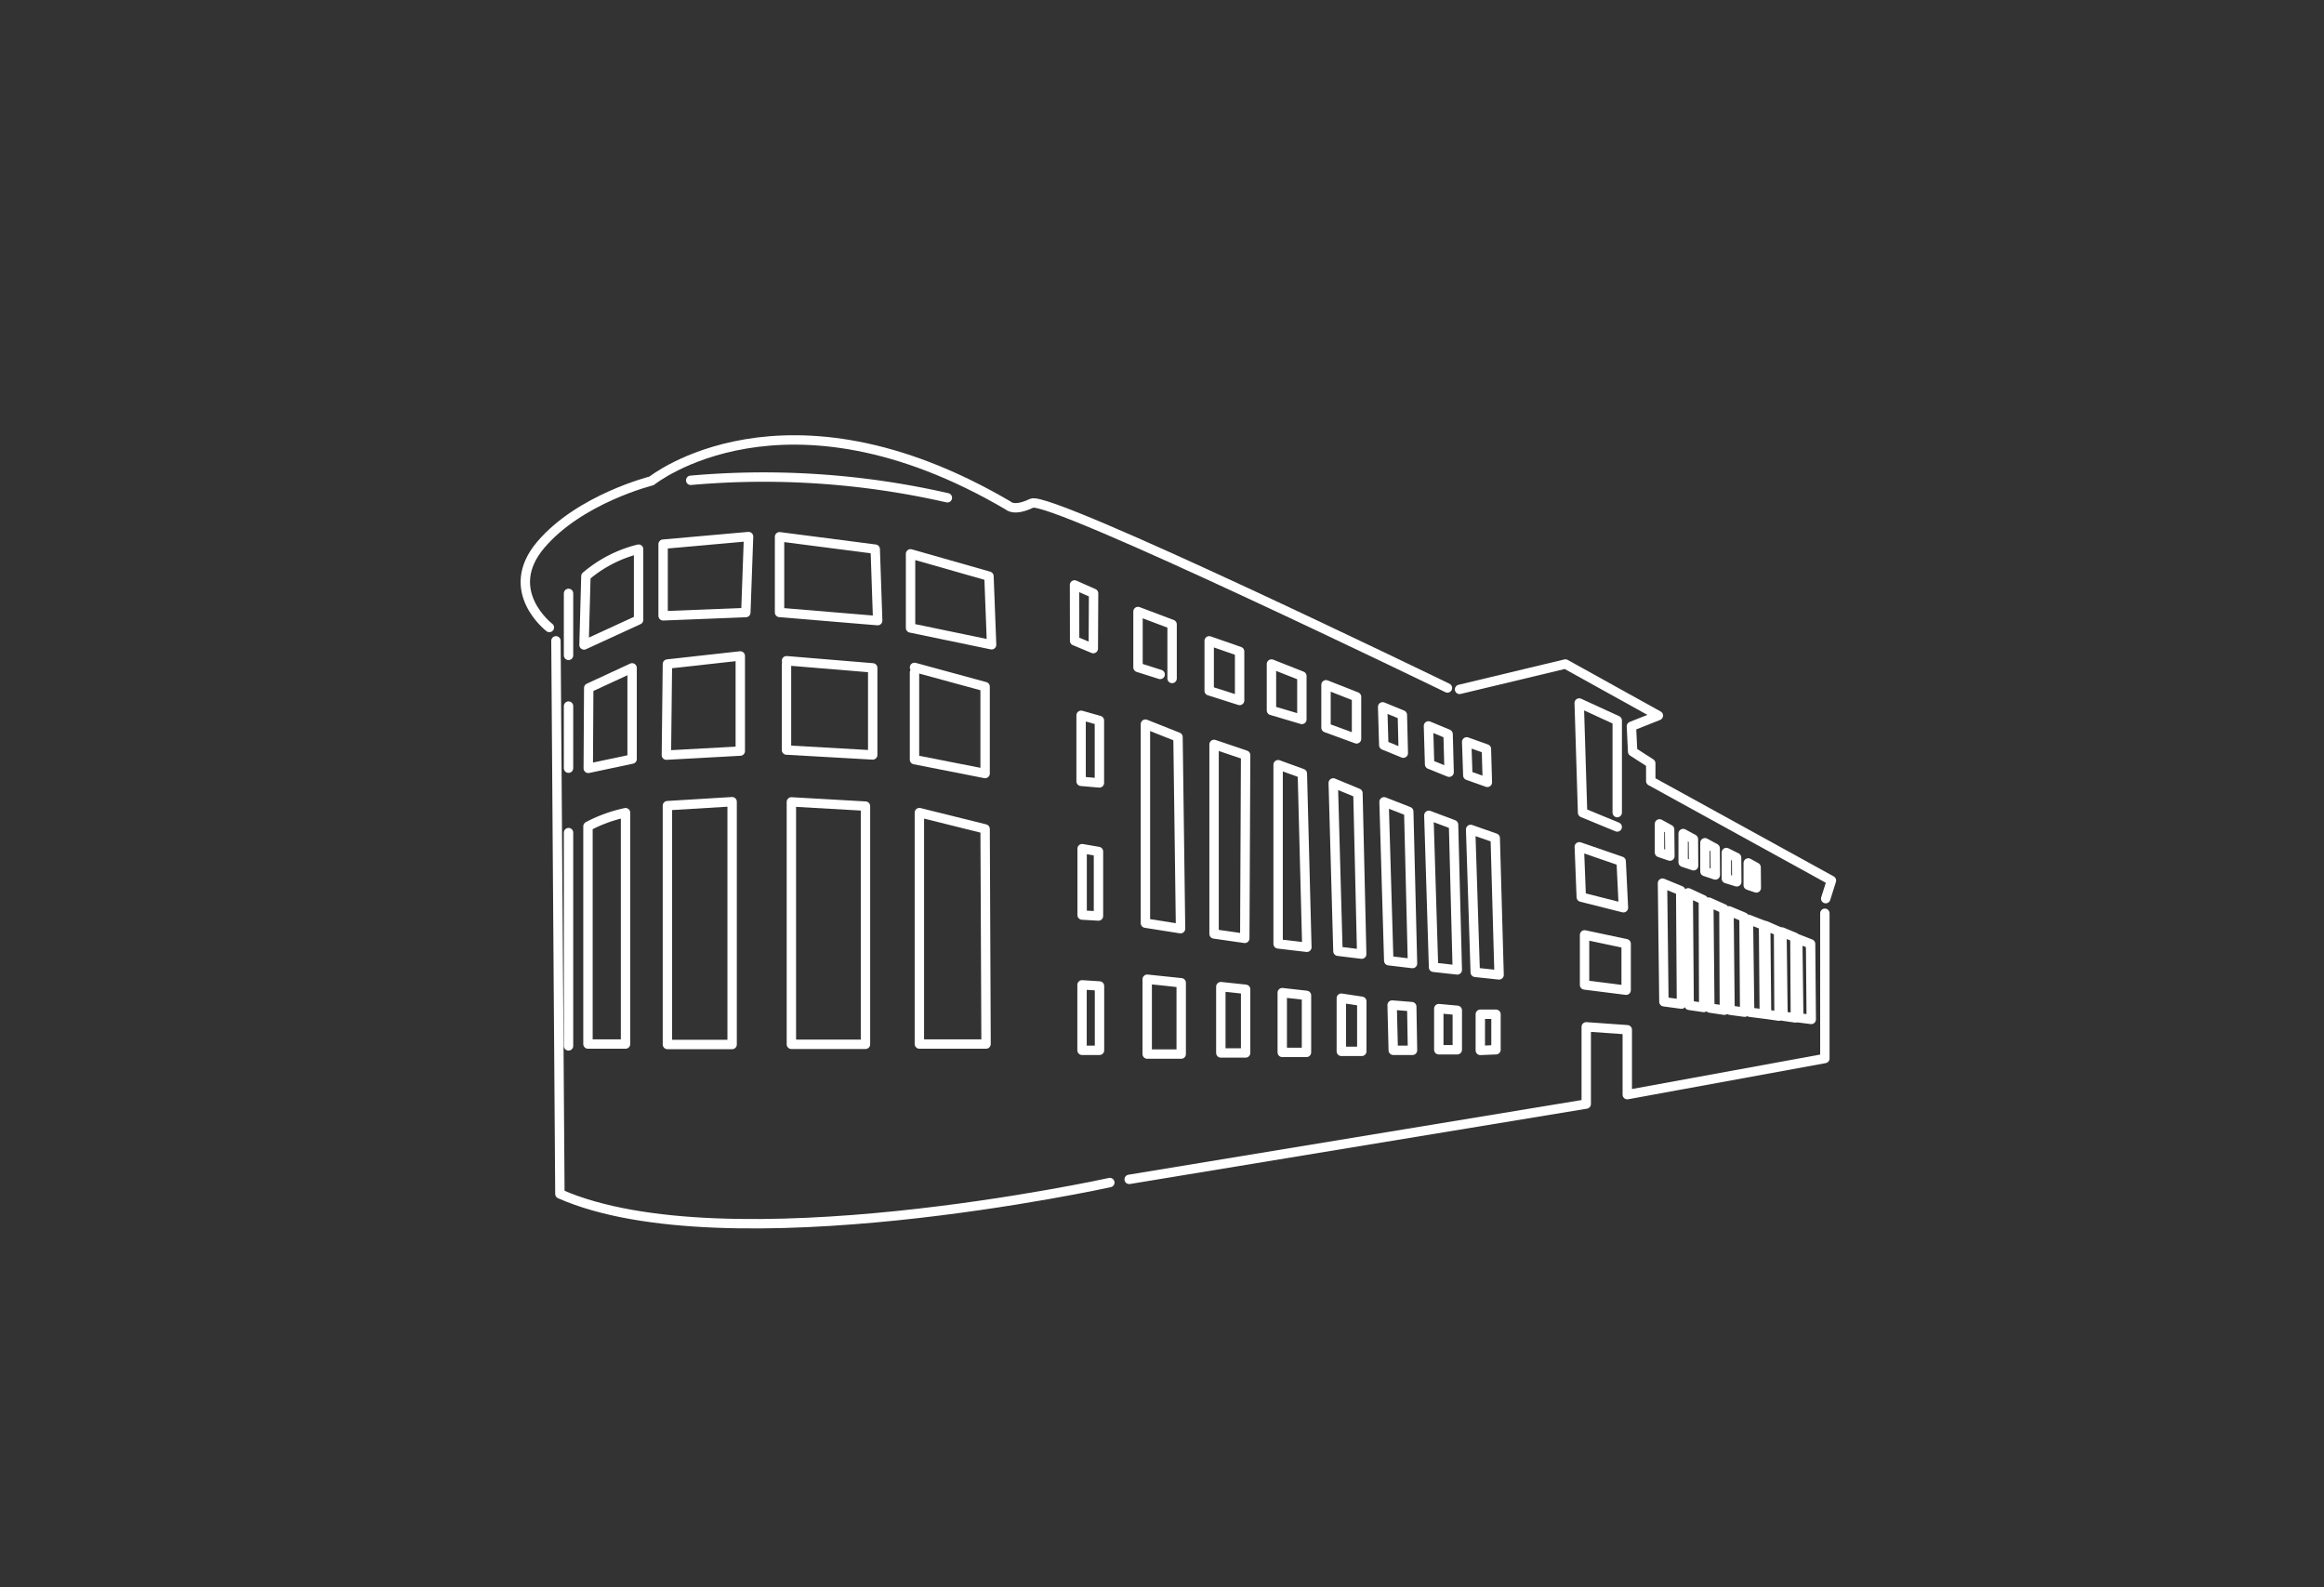 <svg id="Layer_1" data-name="Layer 1" xmlns="http://www.w3.org/2000/svg" viewBox="0 0 247.47 168.99"><rect x="0" y="0" width="247.47" height="168.99" fill="#333333" stroke="none"/><defs><style>.cls-1{fill:none;stroke:#fff;stroke-linecap:round;stroke-linejoin:round;}</style></defs><title>2Artboard 1</title><path class="cls-1" d="M58.5,66.81s-5.09-3.89-.92-8.8,11.8-6.81,11.8-6.81,14.13-11.38,38,2.64c0,0,.59.65,2.48-.26s44.27,19.67,44.27,19.67"/><polyline class="cls-1" points="155.42 73.4 166.69 70.7 176.59 76.19 173.72 77.33 173.85 80.03 175.78 81.27 175.78 83.16 195.02 93.75 194.41 95.68"/><polyline class="cls-1" points="194.32 97.24 194.32 112.7 173.28 116.55 173.28 109.64 168.91 109.33 168.91 117.55 120.24 125.57"/><path class="cls-1" d="M118.18,125.91s-40.9,9-58.56,1.21L59.2,68.23"/><line class="cls-1" x1="60.54" y1="69.78" x2="60.54" y2="63.18"/><line class="cls-1" x1="60.54" y1="81.79" x2="60.54" y2="75.18"/><line class="cls-1" x1="60.54" y1="111.36" x2="60.54" y2="88.65"/><path class="cls-1" d="M62.39,61.35A13.68,13.68,0,0,1,68,58.47L68,66l-5.81,2.67Z"/><polygon class="cls-1" points="67.31 71.11 62.69 73.25 62.64 81.81 67.31 80.82 67.31 71.11"/><path class="cls-1" d="M66.61,86.53a15.36,15.36,0,0,0-4,1.45v23.18h4Z"/><polygon class="cls-1" points="71.07 85.78 77.96 85.36 77.96 111.21 71.07 111.21 71.07 85.78"/><polygon class="cls-1" points="71.07 70.7 78.83 69.84 78.83 79.97 70.96 80.4 71.07 70.7"/><polygon class="cls-1" points="70.61 57.94 79.71 57.13 79.42 65.22 70.61 65.57 70.61 57.94"/><path class="cls-1" d="M73.55,51.14A87.88,87.88,0,0,1,100.88,53"/><polygon class="cls-1" points="83.01 57.15 93.2 58.47 93.46 66.08 83.01 65.21 83.01 57.15"/><polyline class="cls-1" points="83.75 70.35 92.93 71.11 92.93 80.38 83.75 79.86 83.75 70.7"/><polyline class="cls-1" points="97.38 71.06 104.9 73.11 104.9 82.36 97.38 80.88 97.38 71.59"/><polygon class="cls-1" points="96.96 58.97 105.31 61.35 105.59 68.65 96.96 66.86 96.96 58.97"/><polygon class="cls-1" points="84.27 85.38 92.16 85.83 92.16 111.19 84.27 111.19 84.27 85.38"/><polygon class="cls-1" points="97.9 86.52 104.9 88.26 105 111.16 97.9 111.16 97.9 86.52"/><polyline class="cls-1" points="172.21 88.05 168.52 86.53 168.16 74.85 172.21 76.71 172.21 86.52"/><polygon class="cls-1" points="168.38 95.52 172.87 96.65 172.63 91.7 168.17 90.16 168.38 95.52"/><polygon class="cls-1" points="168.73 99.54 173.16 100.48 173.16 105.43 168.73 104.87 168.73 99.54"/><polygon class="cls-1" points="114.43 68.23 116.42 69.06 116.45 63.18 114.42 62.28 114.43 68.23"/><polygon class="cls-1" points="115.12 76.16 115.12 83.19 117.07 83.36 117.07 76.71 115.12 76.16"/><polygon class="cls-1" points="115.23 90.36 116.97 90.66 116.97 97.53 115.23 97.43 115.23 90.36"/><polygon class="cls-1" points="115.22 104.86 117.08 104.98 117.08 111.83 115.22 111.83 115.22 104.86"/><polyline class="cls-1" points="124.81 72.24 124.81 66.48 121.18 65.11 121.18 71.06 123.54 71.81"/><polygon class="cls-1" points="121.97 77.1 121.97 77.1 125.44 78.48 125.71 98.88 121.97 98.29 121.97 77.1"/><polygon class="cls-1" points="122.16 104.26 125.78 104.64 125.78 112.23 122.16 112.23 122.16 104.26"/><polygon class="cls-1" points="130 105.05 132.64 105.33 132.64 112.11 130 112.11 130 105.05"/><polygon class="cls-1" points="136.54 105.69 139.12 105.98 139.12 112.05 136.54 112.05 136.54 105.69"/><polygon class="cls-1" points="142.83 106.28 145.01 106.61 145.01 111.94 142.83 111.94 142.83 106.28"/><polygon class="cls-1" points="148.24 107.01 150.33 107.18 150.41 111.83 148.36 111.83 148.24 107.01"/><polygon class="cls-1" points="153.21 111.77 155.18 111.77 155.18 107.57 153.21 107.39 153.21 111.77"/><polygon class="cls-1" points="157.63 107.99 157.63 111.84 159.3 111.77 159.3 107.99 157.63 107.99"/><polygon class="cls-1" points="132.55 99.91 129.28 99.44 129.28 79.26 132.64 80.4 132.55 99.91"/><polygon class="cls-1" points="136.1 81.42 138.68 82.36 139.16 100.86 136.1 100.5 136.1 81.42"/><polygon class="cls-1" points="141.97 83.36 144.6 84.45 145 101.59 142.47 101.28 141.97 83.36"/><polygon class="cls-1" points="147.38 85.37 150.01 86.4 150.41 102.59 147.88 102.29 147.38 85.37"/><polygon class="cls-1" points="152.15 86.81 154.78 87.8 155.18 103.27 152.65 102.99 152.15 86.81"/><polygon class="cls-1" points="156.6 88.31 159.22 89.23 159.63 103.8 157.09 103.53 156.6 88.31"/><polygon class="cls-1" points="177.03 94.03 178.97 94.83 179.05 106.91 177.18 106.66 177.03 94.03"/><polygon class="cls-1" points="179.77 95.06 181.38 95.81 181.42 107.27 179.87 107.04 179.77 95.06"/><polygon class="cls-1" points="181.96 96.05 183.57 96.77 183.62 107.56 182.07 107.33 181.96 96.05"/><polygon class="cls-1" points="184.11 96.98 185.71 97.65 185.78 107.77 184.22 107.56 184.11 96.98"/><polygon class="cls-1" points="186.18 97.88 187.79 98.51 187.87 107.97 186.31 107.77 186.18 97.88"/><polygon class="cls-1" points="188.02 98.56 189.39 99.16 189.44 108.19 188.11 108 188.02 98.56"/><polygon class="cls-1" points="189.75 99.23 191.13 99.8 191.18 108.38 189.86 108.19 189.75 99.23"/><polygon class="cls-1" points="191.43 99.96 192.8 100.5 192.87 108.54 191.54 108.37 191.43 99.96"/><polygon class="cls-1" points="128.76 68.23 128.76 73.55 132 74.58 132 69.36 128.76 68.23"/><polygon class="cls-1" points="135.39 70.7 135.39 75.64 138.63 76.6 138.63 71.98 135.39 70.7"/><polygon class="cls-1" points="141.2 72.91 141.2 77.48 144.45 78.67 144.45 74.19 141.2 72.91"/><polygon class="cls-1" points="147.23 75.26 149.33 76.12 149.43 80.19 147.35 79.34 147.23 75.26"/><polygon class="cls-1" points="152.11 77.29 154.2 78.16 154.31 82.22 152.23 81.38 152.11 77.29"/><polygon class="cls-1" points="156.18 78.99 158.28 79.74 158.38 83.3 156.3 82.56 156.18 78.99"/><polygon class="cls-1" points="176.71 87.72 177.79 88.31 177.82 91.15 176.71 90.77 176.71 87.72"/><polygon class="cls-1" points="179.23 88.75 180.32 89.34 180.34 92.18 179.23 91.81 179.23 88.75"/><polygon class="cls-1" points="181.55 89.73 182.64 90.32 182.66 93.16 181.55 92.79 181.55 89.73"/><polygon class="cls-1" points="183.83 90.77 184.92 91.31 184.94 93.89 183.83 93.55 183.83 90.77"/><polygon class="cls-1" points="186.16 91.88 187 92.34 187.02 94.54 186.16 94.25 186.16 91.88"/></svg>